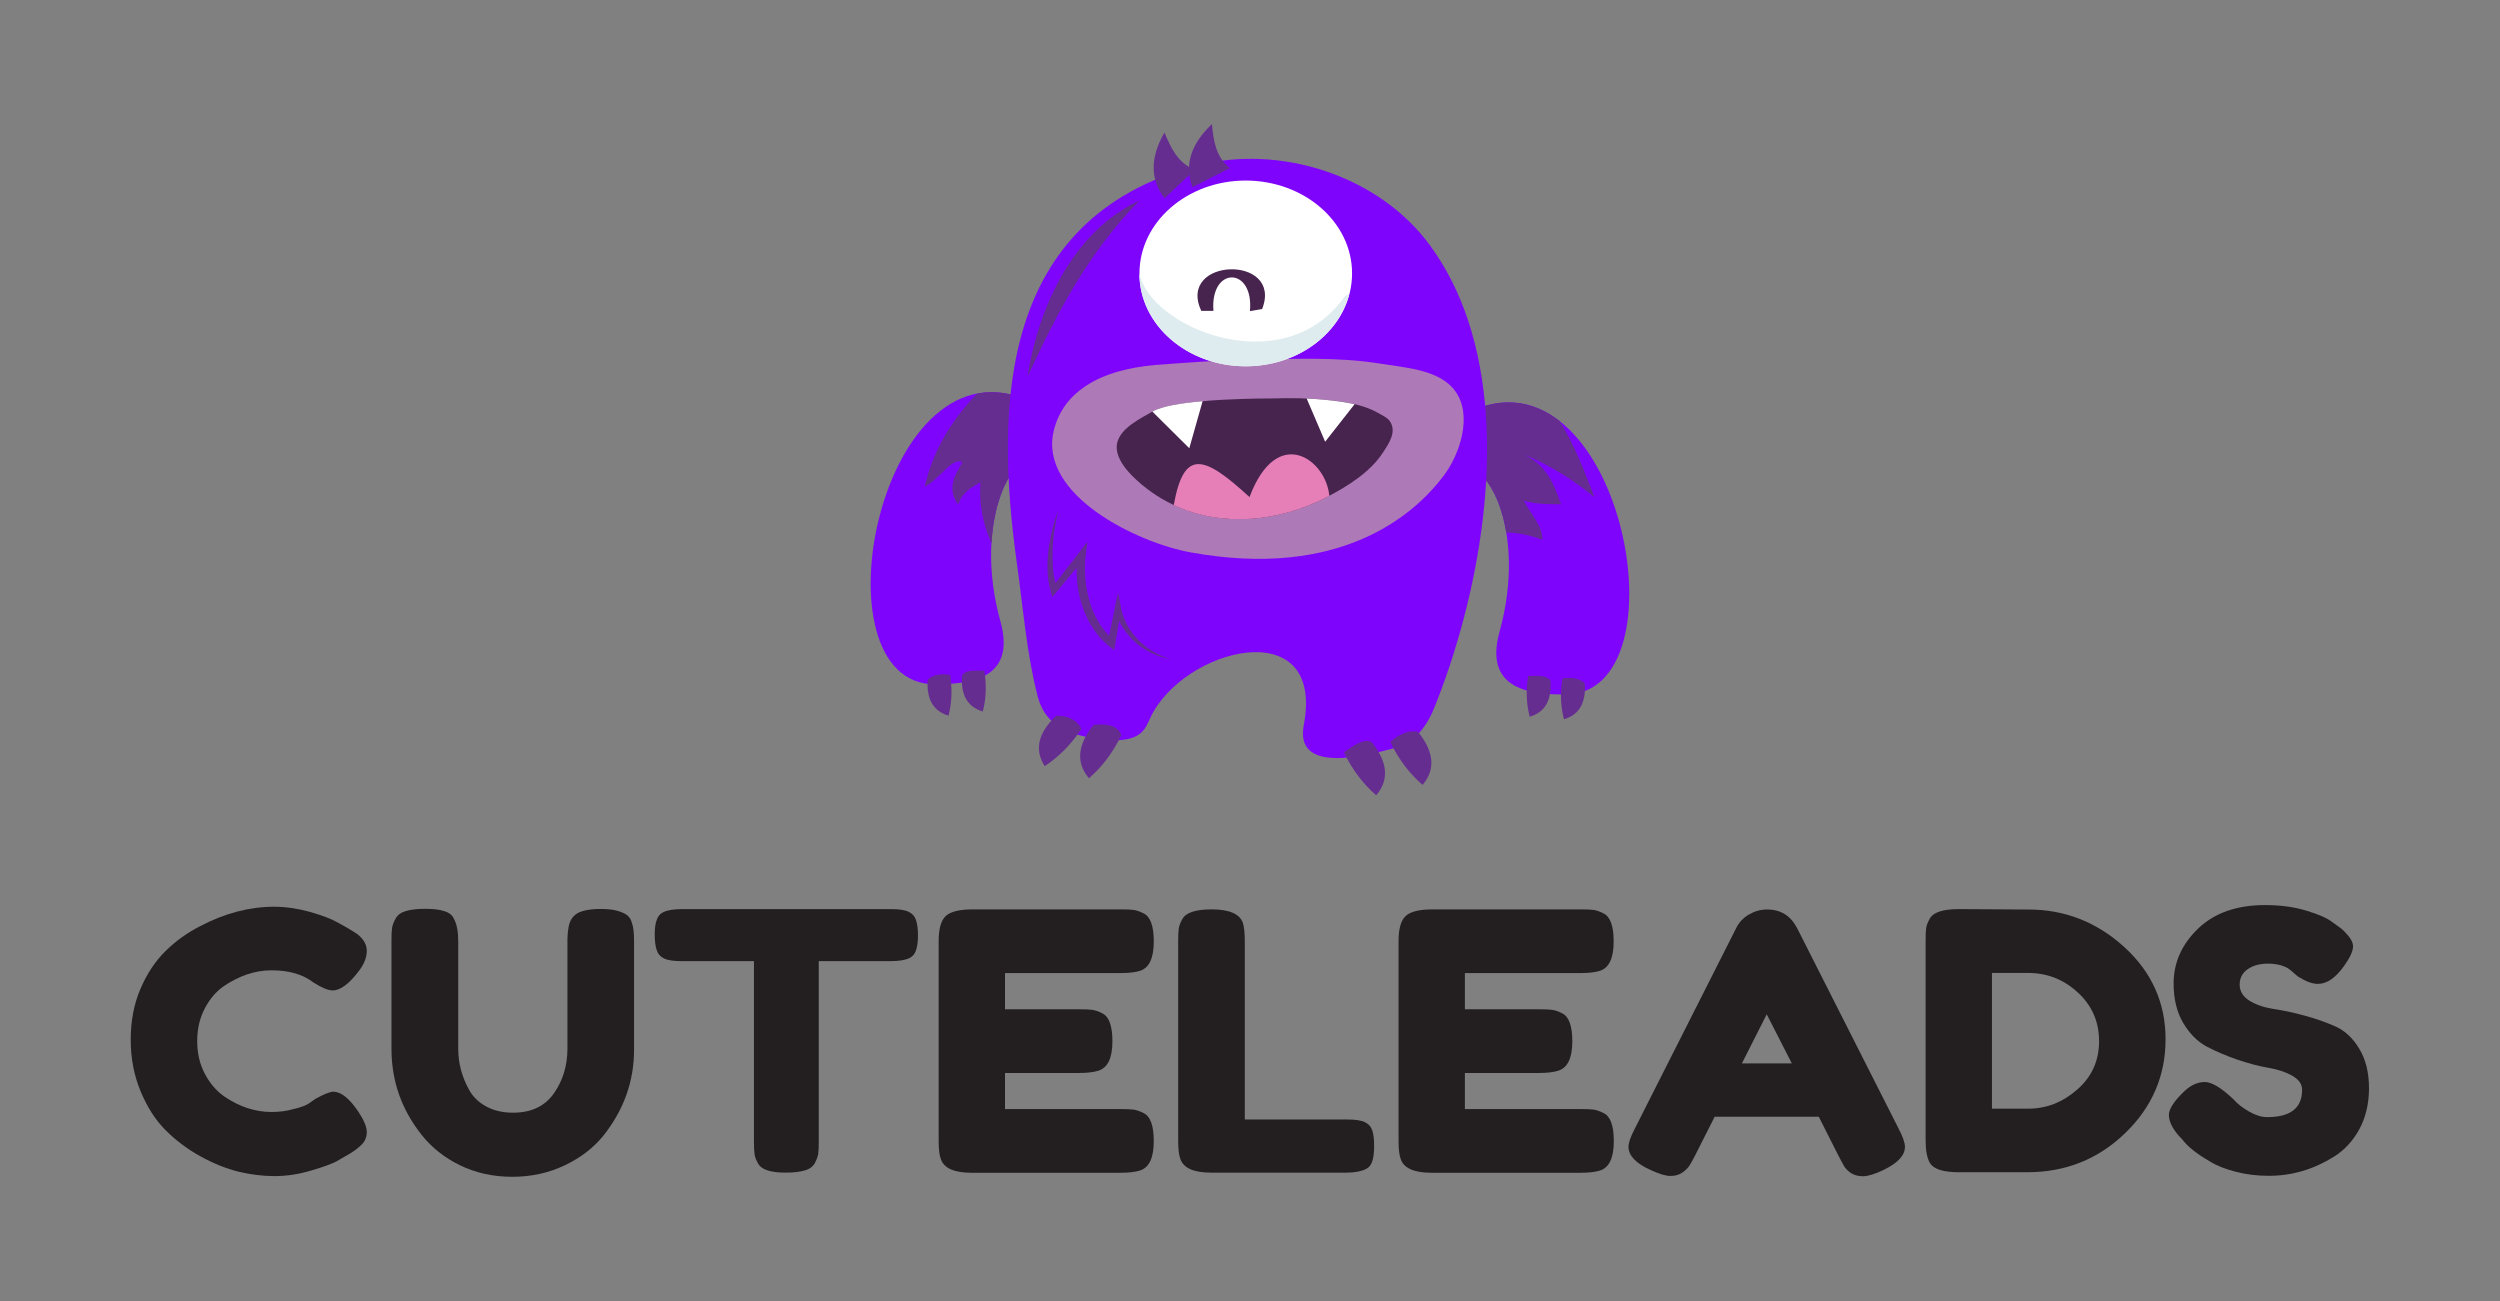 <?xml version="1.0" encoding="utf-8"?>
<!-- Generator: Adobe Illustrator 23.0.1, SVG Export Plug-In . SVG Version: 6.00 Build 0)  -->
<svg version="1.1" xmlns="http://www.w3.org/2000/svg" xmlns:xlink="http://www.w3.org/1999/xlink" x="0px" y="0px"
	 viewBox="0 0 180.15 93.75" style="enable-background:new 0 0 180.15 93.75;" xml:space="preserve">
<rect x="0" y="0" width="180.15" height="93.75" fill="#808080" stroke="none"/>
<style type="text/css">
	.st0{fill:#7F04FC;}
	.st1{fill:#662D91;}
	.st2{fill:#AD79B6;}
	.st3{fill:#47244E;}
	.st4{fill:#E67FB8;}
	.st5{fill:#FFFFFF;}
	.st6{fill:#DFECEF;}
	.st7{fill:#231F20;}
</style>
<g id="Layer_2">
</g>
<g id="Layer_1">
	<g>
		<g>
			<path class="st0" d="M74.42,29l0.87,4.32c-2.15-1.7-5.25,4.08-3.2,11.45c1.2,4.32-2.45,4.51-4.65,4.54
				C58.37,49.43,63.37,23.6,74.42,29z"/>
			<path class="st1" d="M74.42,29c-1.44-0.71-2.78-0.87-4-0.64c-1.82,1.85-3.21,4.14-3.78,6.7c1.07-0.51,1.88-2.05,2.68-1.79
				c0.04,0.31-1.37,1.68-0.27,3.08c0.37-1.11,1.34-1.37,1.6-1.61c-0.12,1.57,0.19,3.05,0.8,4.42c0.24-4.37,2.29-7.06,3.85-5.83
				L74.42,29z"/>
			<path class="st0" d="M105.73,29.74l-0.87,4.32c2.15-1.7,5.25,4.08,3.2,11.45c-1.2,4.32,2.45,4.51,4.65,4.54
				C121.77,50.16,116.78,24.34,105.73,29.74z"/>
			<path class="st1" d="M109.81,36.08c0.8,0.26,1.88,0.26,2.68,0.26c-0.54-1.54-1.07-2.82-2.68-3.59c1.88,0.77,3.49,1.79,5.09,3.08
				c-0.7-1.75-1.41-3.78-2.53-5.5c-1.82-1.41-4.06-1.85-6.64-0.59l-0.87,4.32c1.36-1.08,3.11,0.86,3.68,4.31
				c0.89,0.01,1.8,0.22,2.61,0.53C111.15,37.87,110.35,37.11,109.81,36.08z"/>
			<path class="st0" d="M105.79,23.09c-0.64-1.94-1.54-3.76-2.73-5.39c-3.66-5.03-10.86-7.4-17-5.72
				c-13.96,3.82-14.4,17.07-12.78,28.64c0.44,3.14,0.7,6.5,1.5,9.58c0.39,1.48,1.39,2.35,2.91,2.76c1.14,0.3,3.43,0.74,4.47-0.1
				c0.36-0.29,0.53-0.69,0.71-1.09c2.33-5.09,12.64-7.72,11.08,0.48c-0.68,3.55,4.42,2.23,6.55,1.65c1.51-0.41,2.34-1.61,2.88-2.96
				C106.52,43.11,108.7,31.86,105.79,23.09z"/>
			<path class="st1" d="M82.03,46.12c-0.31-0.33-0.59-0.69-0.8-1.08c-0.21-0.39-0.37-0.82-0.45-1.22l-0.21-1.14l-0.24,1.14
				c-0.14,0.66-0.28,1.33-0.41,2c-0.66-0.69-1.13-1.54-1.39-2.44c-0.16-0.53-0.27-1.08-0.31-1.64c-0.05-0.55-0.05-1.13,0.01-1.66
				l0.12-1.03l-0.63,0.82c-0.56,0.72-1.12,1.43-1.67,2.16c-0.18-0.76-0.23-1.56-0.2-2.36c0.02-0.48,0.06-0.96,0.13-1.44
				c0.07-0.48,0.16-0.95,0.27-1.43c-0.18,0.46-0.32,0.92-0.43,1.4c-0.11,0.47-0.21,0.96-0.27,1.44c-0.11,0.97-0.11,1.98,0.16,2.96
				l0.12,0.42l0.29-0.35c0.49-0.58,0.97-1.17,1.46-1.75c0,0.29,0.01,0.57,0.03,0.86c0.05,0.59,0.15,1.18,0.33,1.75
				c0.18,0.57,0.43,1.13,0.75,1.64c0.32,0.52,0.74,0.98,1.22,1.38l0.38,0.31l0.08-0.47c0.1-0.55,0.18-1.1,0.27-1.65
				c0.08,0.16,0.16,0.32,0.26,0.47c0.26,0.4,0.57,0.78,0.93,1.09c0.36,0.32,0.77,0.58,1.21,0.78c0.43,0.21,0.89,0.35,1.36,0.44
				C83.5,47.24,82.66,46.78,82.03,46.12z"/>
			<path class="st2" d="M78.2,27.84c1.41-0.95,3.26-1.38,5.05-1.54c2.26-0.17,4.53-0.34,6.8-0.38c3.15-0.05,6.33-0.22,9.45,0.29
				c1.78,0.29,4.25,0.42,5.37,1.98c1.26,1.75,0.34,4.54-0.86,6.12c-2.05,2.71-7.33,7.48-18.24,5.49c-3.79-0.69-10.94-4.12-9.84-8.75
				C76.28,29.6,77.11,28.57,78.2,27.84z"/>
			<path class="st3" d="M83.04,29.66c-0.9,0.52-2.3,1.19-2.54,2.27c-0.24,1.11,0.94,2.29,1.74,2.96c3.8,3.22,9.1,3.15,13.39,0.92
				c1.48-0.77,3.11-1.79,4.02-3.19c0.41-0.63,1.05-1.52,0.48-2.3c-0.18-0.24-0.57-0.42-0.84-0.57c-1.08-0.62-2.46-0.81-3.7-0.93
				c-1.27-0.13-2.54-0.15-3.82-0.11C91.77,28.72,84.8,28.65,83.04,29.66z"/>
			<path class="st4" d="M84.58,36.4c3.46,1.61,7.58,1.22,11.04-0.58c0.06-0.03,0.11-0.06,0.17-0.09c-0.24-2.65-3.78-5.17-5.75,0.09
				C86.72,32.77,85.31,32.34,84.58,36.4z"/>
			<path class="st5" d="M97.43,19.7c0,3.69-3.43,6.69-7.66,6.69c-4.23,0-7.66-2.99-7.66-6.69c0-3.69,3.43-6.69,7.66-6.69
				C94,13.02,97.43,16.01,97.43,19.7z"/>
			<path class="st6" d="M96.92,21.34c-4.44,6.31-14.11,2.24-14.82-1.67c0,0.01,0,0.02,0,0.04c0,3.69,3.43,6.69,7.66,6.69
				c3.66,0,6.72-2.25,7.48-5.24C97.14,21.21,97.04,21.27,96.92,21.34z"/>
			<path class="st3" d="M86.56,22.4h0.88c-0.25-3.23,2.93-3.2,2.63,0.02l0.88-0.15C92.49,18.32,84.78,18.54,86.56,22.4z"/>
			<g>
				<path class="st5" d="M95.49,31.83l2.12-2.7c-0.67-0.16-1.37-0.24-2.03-0.31c-0.47-0.05-0.95-0.08-1.42-0.1L95.49,31.83z"/>
				<path class="st5" d="M86.66,28.91c-1.51,0.13-2.95,0.36-3.62,0.75l2.66,2.64L86.66,28.91z"/>
			</g>
			<path class="st1" d="M76.11,51.57c0.76,0.02,1.43,0.21,1.82,0.95c-0.77,1.17-1.67,2.04-2.65,2.69
				C74.49,53.97,74.86,52.76,76.11,51.57z"/>
			<path class="st1" d="M78.8,52.24c1.08-0.13,1.78,0.08,2,0.74c-0.62,1.3-1.42,2.31-2.33,3.1C77.48,54.91,77.69,53.62,78.8,52.24z"
				/>
			<path class="st1" d="M98.84,53.47c-0.62-0.29-1.32,0.29-2,0.74c0.62,1.3,1.42,2.31,2.33,3.1
				C100.16,56.14,99.95,54.85,98.84,53.47z"/>
			<path class="st1" d="M102.18,52.73c-0.62-0.12-1.28,0.1-2,0.73c0.62,1.3,1.42,2.31,2.33,3.1
				C103.5,55.4,103.29,54.11,102.18,52.73z"/>
			<path class="st1" d="M111.73,49.06c-0.27-0.44-0.97-0.35-1.61-0.35c-0.18,1.09-0.12,2.06,0.11,2.94
				C111.38,51.31,111.82,50.4,111.73,49.06z"/>
			<path class="st1" d="M114.2,49.24c-0.34-0.33-0.86-0.46-1.61-0.35c-0.18,1.09-0.12,2.06,0.11,2.94
				C113.85,51.49,114.29,50.58,114.2,49.24z"/>
			<path class="st1" d="M69.32,48.68c0.27-0.44,0.97-0.35,1.61-0.35c0.18,1.09,0.12,2.06-0.11,2.94
				C69.67,50.93,69.23,50.02,69.32,48.68z"/>
			<path class="st1" d="M66.85,48.98c0.34-0.33,0.86-0.46,1.61-0.35c0.18,1.09,0.12,2.06-0.11,2.94
				C67.2,51.23,66.76,50.32,66.85,48.98z"/>
			<path class="st1" d="M83.91,14.29c-0.95-1.26-1.12-2.79,0-4.74c0.47,1.11,0.96,2.2,2.19,2.68L83.91,14.29z"/>
			<path class="st1" d="M85.92,13.49c-0.53-1.47-0.24-2.98,1.41-4.55c0.12,1.19,0.27,2.37,1.3,3.17L85.92,13.49z"/>
			<path class="st1" d="M82.1,14.46c-3.69,3.77-5.97,8.16-8.04,12.65C74.06,27.11,75.13,17.71,82.1,14.46z"/>
		</g>
		<g>
			<path class="st7" d="M22.23,79.53l0.49-0.34c0.61-0.34,1.05-0.52,1.3-0.52c0.56,0,1.16,0.48,1.81,1.45c0.4,0.6,0.6,1.09,0.6,1.45
				s-0.12,0.66-0.37,0.91c-0.24,0.24-0.53,0.46-0.85,0.65c-0.32,0.19-0.64,0.37-0.93,0.54c-0.3,0.17-0.91,0.4-1.83,0.67
				c-0.92,0.28-1.81,0.41-2.67,0.41c-0.86,0-1.72-0.11-2.6-0.32c-0.88-0.22-1.78-0.58-2.71-1.09c-0.93-0.51-1.76-1.13-2.5-1.86
				c-0.74-0.73-1.35-1.67-1.83-2.82c-0.48-1.15-0.72-2.39-0.72-3.74c0-1.34,0.23-2.57,0.7-3.66c0.47-1.1,1.07-2,1.8-2.72
				c0.73-0.72,1.56-1.32,2.5-1.8c1.77-0.93,3.55-1.4,5.33-1.4c0.85,0,1.71,0.13,2.58,0.37c0.87,0.25,1.54,0.5,1.99,0.76l0.65,0.36
				c0.32,0.19,0.58,0.35,0.76,0.47c0.47,0.36,0.7,0.77,0.7,1.23s-0.19,0.94-0.57,1.44c-0.7,0.93-1.34,1.4-1.89,1.4
				c-0.32,0-0.78-0.19-1.38-0.57c-0.76-0.59-1.77-0.88-3.03-0.88c-1.17,0-2.33,0.39-3.46,1.16c-0.54,0.38-0.99,0.91-1.35,1.6
				c-0.36,0.69-0.54,1.47-0.54,2.34c0,0.87,0.18,1.65,0.54,2.34c0.36,0.69,0.82,1.23,1.38,1.63c1.1,0.76,2.25,1.14,3.44,1.14
				c0.56,0,1.09-0.07,1.58-0.21C21.66,79.8,22.02,79.67,22.23,79.53z"/>
			<path class="st7" d="M41.18,66.23c0.18-0.28,0.44-0.47,0.78-0.57c0.34-0.1,0.77-0.16,1.29-0.16c0.51,0,0.92,0.04,1.23,0.13
				c0.31,0.09,0.54,0.19,0.7,0.31c0.16,0.12,0.28,0.3,0.35,0.54c0.11,0.29,0.16,0.74,0.16,1.35v7.81c0,2.28-0.74,4.35-2.22,6.21
				c-0.72,0.88-1.65,1.59-2.79,2.13c-1.14,0.54-2.39,0.82-3.77,0.82s-2.63-0.28-3.76-0.83c-1.13-0.55-2.04-1.28-2.75-2.17
				c-1.46-1.83-2.19-3.9-2.19-6.21v-7.79c0-0.41,0.01-0.72,0.04-0.92s0.11-0.43,0.26-0.69c0.14-0.26,0.39-0.44,0.73-0.54
				c0.34-0.1,0.8-0.16,1.38-0.16c0.58,0,1.04,0.05,1.38,0.16c0.34,0.1,0.58,0.28,0.7,0.54c0.22,0.4,0.32,0.94,0.32,1.63v7.76
				c0,1.05,0.27,2.05,0.81,3c0.27,0.48,0.68,0.87,1.22,1.16c0.54,0.29,1.18,0.44,1.92,0.44c1.32,0,2.3-0.47,2.95-1.4
				c0.65-0.93,0.97-2.01,0.97-3.23v-7.92C40.91,66.98,41,66.51,41.18,66.23z"/>
			<path class="st7" d="M49.16,65.51H64.2c0.58,0,1,0.06,1.27,0.19c0.27,0.13,0.45,0.33,0.54,0.61c0.09,0.28,0.14,0.64,0.14,1.09
				s-0.05,0.81-0.14,1.07c-0.09,0.27-0.24,0.45-0.46,0.56c-0.32,0.16-0.78,0.23-1.38,0.23h-5.17v13.01c0,0.4-0.01,0.69-0.04,0.88
				c-0.03,0.19-0.11,0.41-0.24,0.66c-0.14,0.25-0.37,0.43-0.72,0.53c-0.34,0.1-0.79,0.16-1.35,0.16c-0.56,0-1.01-0.05-1.34-0.16
				c-0.33-0.1-0.57-0.28-0.7-0.53c-0.14-0.25-0.22-0.47-0.24-0.67c-0.03-0.2-0.04-0.5-0.04-0.89V69.26h-5.2
				c-0.58,0-1-0.06-1.27-0.19c-0.27-0.13-0.45-0.33-0.54-0.61c-0.09-0.28-0.14-0.64-0.14-1.09c0-0.45,0.04-0.81,0.14-1.07
				c0.09-0.27,0.24-0.45,0.46-0.56C48.1,65.58,48.56,65.51,49.16,65.51z"/>
			<path class="st7" d="M72.43,79.92h8.33c0.42,0,0.73,0.01,0.93,0.04c0.21,0.03,0.45,0.11,0.72,0.25c0.49,0.24,0.73,0.91,0.73,2.02
				c0,1.21-0.33,1.91-1,2.12c-0.31,0.1-0.78,0.16-1.41,0.16H70.02c-1.26,0-2-0.33-2.22-0.98c-0.11-0.28-0.16-0.72-0.16-1.32V67.81
				c0-0.88,0.17-1.48,0.51-1.8c0.34-0.32,0.99-0.48,1.95-0.48h10.66c0.42,0,0.73,0.01,0.93,0.04c0.21,0.03,0.45,0.11,0.72,0.25
				c0.49,0.24,0.73,0.91,0.73,2.02c0,1.21-0.33,1.91-1,2.12c-0.31,0.1-0.78,0.16-1.41,0.16h-8.31v2.61h5.36
				c0.42,0,0.73,0.01,0.93,0.04c0.21,0.03,0.45,0.11,0.72,0.25c0.49,0.24,0.73,0.91,0.73,2.02c0,1.21-0.34,1.91-1.03,2.12
				c-0.31,0.1-0.78,0.16-1.41,0.16h-5.3V79.92z"/>
			<path class="st7" d="M89.69,80.67h7.36c0.6,0,1.03,0.06,1.3,0.19c0.27,0.13,0.45,0.33,0.54,0.61c0.09,0.28,0.13,0.64,0.13,1.1
				c0,0.46-0.04,0.82-0.13,1.1c-0.09,0.28-0.24,0.47-0.46,0.57c-0.34,0.17-0.81,0.26-1.41,0.26h-9.74c-1.26,0-2-0.33-2.22-0.98
				c-0.11-0.28-0.16-0.72-0.16-1.32V67.81c0-0.4,0.01-0.69,0.04-0.89c0.03-0.2,0.11-0.43,0.26-0.69c0.25-0.47,0.96-0.7,2.11-0.7
				c1.26,0,2.01,0.32,2.25,0.96c0.09,0.29,0.14,0.74,0.14,1.35V80.67z"/>
			<path class="st7" d="M105.58,79.92h8.33c0.42,0,0.73,0.01,0.93,0.04c0.21,0.03,0.45,0.11,0.72,0.25
				c0.49,0.24,0.73,0.91,0.73,2.02c0,1.21-0.33,1.91-1,2.12c-0.31,0.1-0.78,0.16-1.41,0.16h-10.72c-1.26,0-2-0.33-2.22-0.98
				c-0.11-0.28-0.16-0.72-0.16-1.32V67.81c0-0.88,0.17-1.48,0.51-1.8s0.99-0.48,1.95-0.48h10.66c0.42,0,0.73,0.01,0.93,0.04
				c0.21,0.03,0.45,0.11,0.72,0.25c0.49,0.24,0.73,0.91,0.73,2.02c0,1.21-0.33,1.91-1,2.12c-0.31,0.1-0.78,0.16-1.41,0.16h-8.31
				v2.61h5.36c0.42,0,0.73,0.01,0.93,0.04c0.21,0.03,0.45,0.11,0.72,0.25c0.49,0.24,0.73,0.91,0.73,2.02c0,1.21-0.34,1.91-1.03,2.12
				c-0.31,0.1-0.78,0.16-1.41,0.16h-5.3V79.92z"/>
			<path class="st7" d="M129.5,66.88l7.31,14.44c0.31,0.59,0.46,1.03,0.46,1.32c0,0.62-0.52,1.18-1.57,1.68
				c-0.61,0.29-1.1,0.44-1.45,0.44c-0.35,0-0.64-0.08-0.87-0.23c-0.23-0.16-0.39-0.32-0.49-0.49c-0.1-0.17-0.24-0.43-0.42-0.78
				l-1.41-2.79h-7.5l-1.41,2.79c-0.18,0.35-0.32,0.6-0.42,0.75c-0.1,0.16-0.26,0.31-0.49,0.48c-0.23,0.16-0.51,0.25-0.87,0.25
				c-0.35,0-0.83-0.15-1.45-0.44c-1.05-0.48-1.57-1.03-1.57-1.66c0-0.29,0.15-0.73,0.46-1.32l7.31-14.46c0.2-0.4,0.5-0.72,0.91-0.96
				c0.41-0.24,0.83-0.36,1.29-0.36C128.31,65.53,129.03,65.98,129.5,66.88z M127.31,73.09l-1.79,3.54h3.6L127.31,73.09z"/>
			<path class="st7" d="M141.16,65.51l5.01,0.03c2.62,0,4.92,0.9,6.9,2.7c1.98,1.8,2.98,4.02,2.98,6.65c0,2.63-0.97,4.89-2.91,6.76
				c-1.94,1.88-4.29,2.82-7.05,2.82h-4.95c-1.1,0-1.79-0.22-2.06-0.65c-0.22-0.36-0.32-0.91-0.32-1.66V67.78
				c0-0.41,0.01-0.72,0.04-0.91c0.03-0.19,0.11-0.41,0.26-0.67C139.3,65.74,140.01,65.51,141.16,65.51z M149.69,78.51
				c1.05-0.92,1.57-2.08,1.57-3.48s-0.51-2.57-1.53-3.51c-1.02-0.94-2.21-1.41-3.59-1.41h-2.6v9.78h2.62
				C147.47,79.89,148.64,79.43,149.69,78.51z"/>
			<path class="st7" d="M156.99,81.83c-0.47-0.55-0.7-1.05-0.7-1.49c0-0.44,0.39-1.02,1.16-1.75c0.45-0.41,0.93-0.62,1.43-0.62
				c0.51,0,1.21,0.43,2.11,1.29c0.25,0.29,0.61,0.57,1.08,0.84c0.47,0.27,0.9,0.4,1.3,0.4c1.68,0,2.52-0.65,2.52-1.97
				c0-0.4-0.23-0.73-0.69-1c-0.46-0.27-1.03-0.46-1.72-0.58c-0.69-0.12-1.43-0.31-2.22-0.58c-0.79-0.27-1.53-0.58-2.22-0.94
				c-0.68-0.36-1.26-0.94-1.72-1.72c-0.46-0.78-0.69-1.73-0.69-2.83c0-1.52,0.59-2.84,1.77-3.97c1.18-1.13,2.79-1.69,4.83-1.69
				c1.08,0,2.07,0.13,2.96,0.4c0.89,0.27,1.51,0.54,1.85,0.81l0.68,0.49c0.56,0.5,0.84,0.92,0.84,1.27c0,0.35-0.22,0.82-0.65,1.42
				c-0.61,0.86-1.24,1.29-1.89,1.29c-0.38,0-0.85-0.17-1.41-0.52c-0.05-0.03-0.16-0.12-0.31-0.26c-0.15-0.14-0.29-0.25-0.42-0.34
				c-0.38-0.22-0.86-0.34-1.45-0.34c-0.59,0-1.07,0.13-1.46,0.4c-0.39,0.27-0.58,0.64-0.58,1.11c0,0.47,0.23,0.86,0.69,1.15
				c0.46,0.29,1.03,0.49,1.72,0.6c0.68,0.1,1.43,0.26,2.25,0.48c0.81,0.22,1.56,0.48,2.25,0.79c0.69,0.31,1.26,0.85,1.72,1.62
				c0.46,0.77,0.69,1.71,0.69,2.83c0,1.12-0.24,2.11-0.7,2.96c-0.47,0.85-1.08,1.51-1.84,1.98c-1.46,0.91-3.02,1.37-4.68,1.37
				c-0.85,0-1.65-0.1-2.41-0.3c-0.76-0.2-1.37-0.44-1.84-0.74c-0.96-0.55-1.62-1.09-2-1.6L156.99,81.83z"/>
		</g>
	</g>
</g>
</svg>

